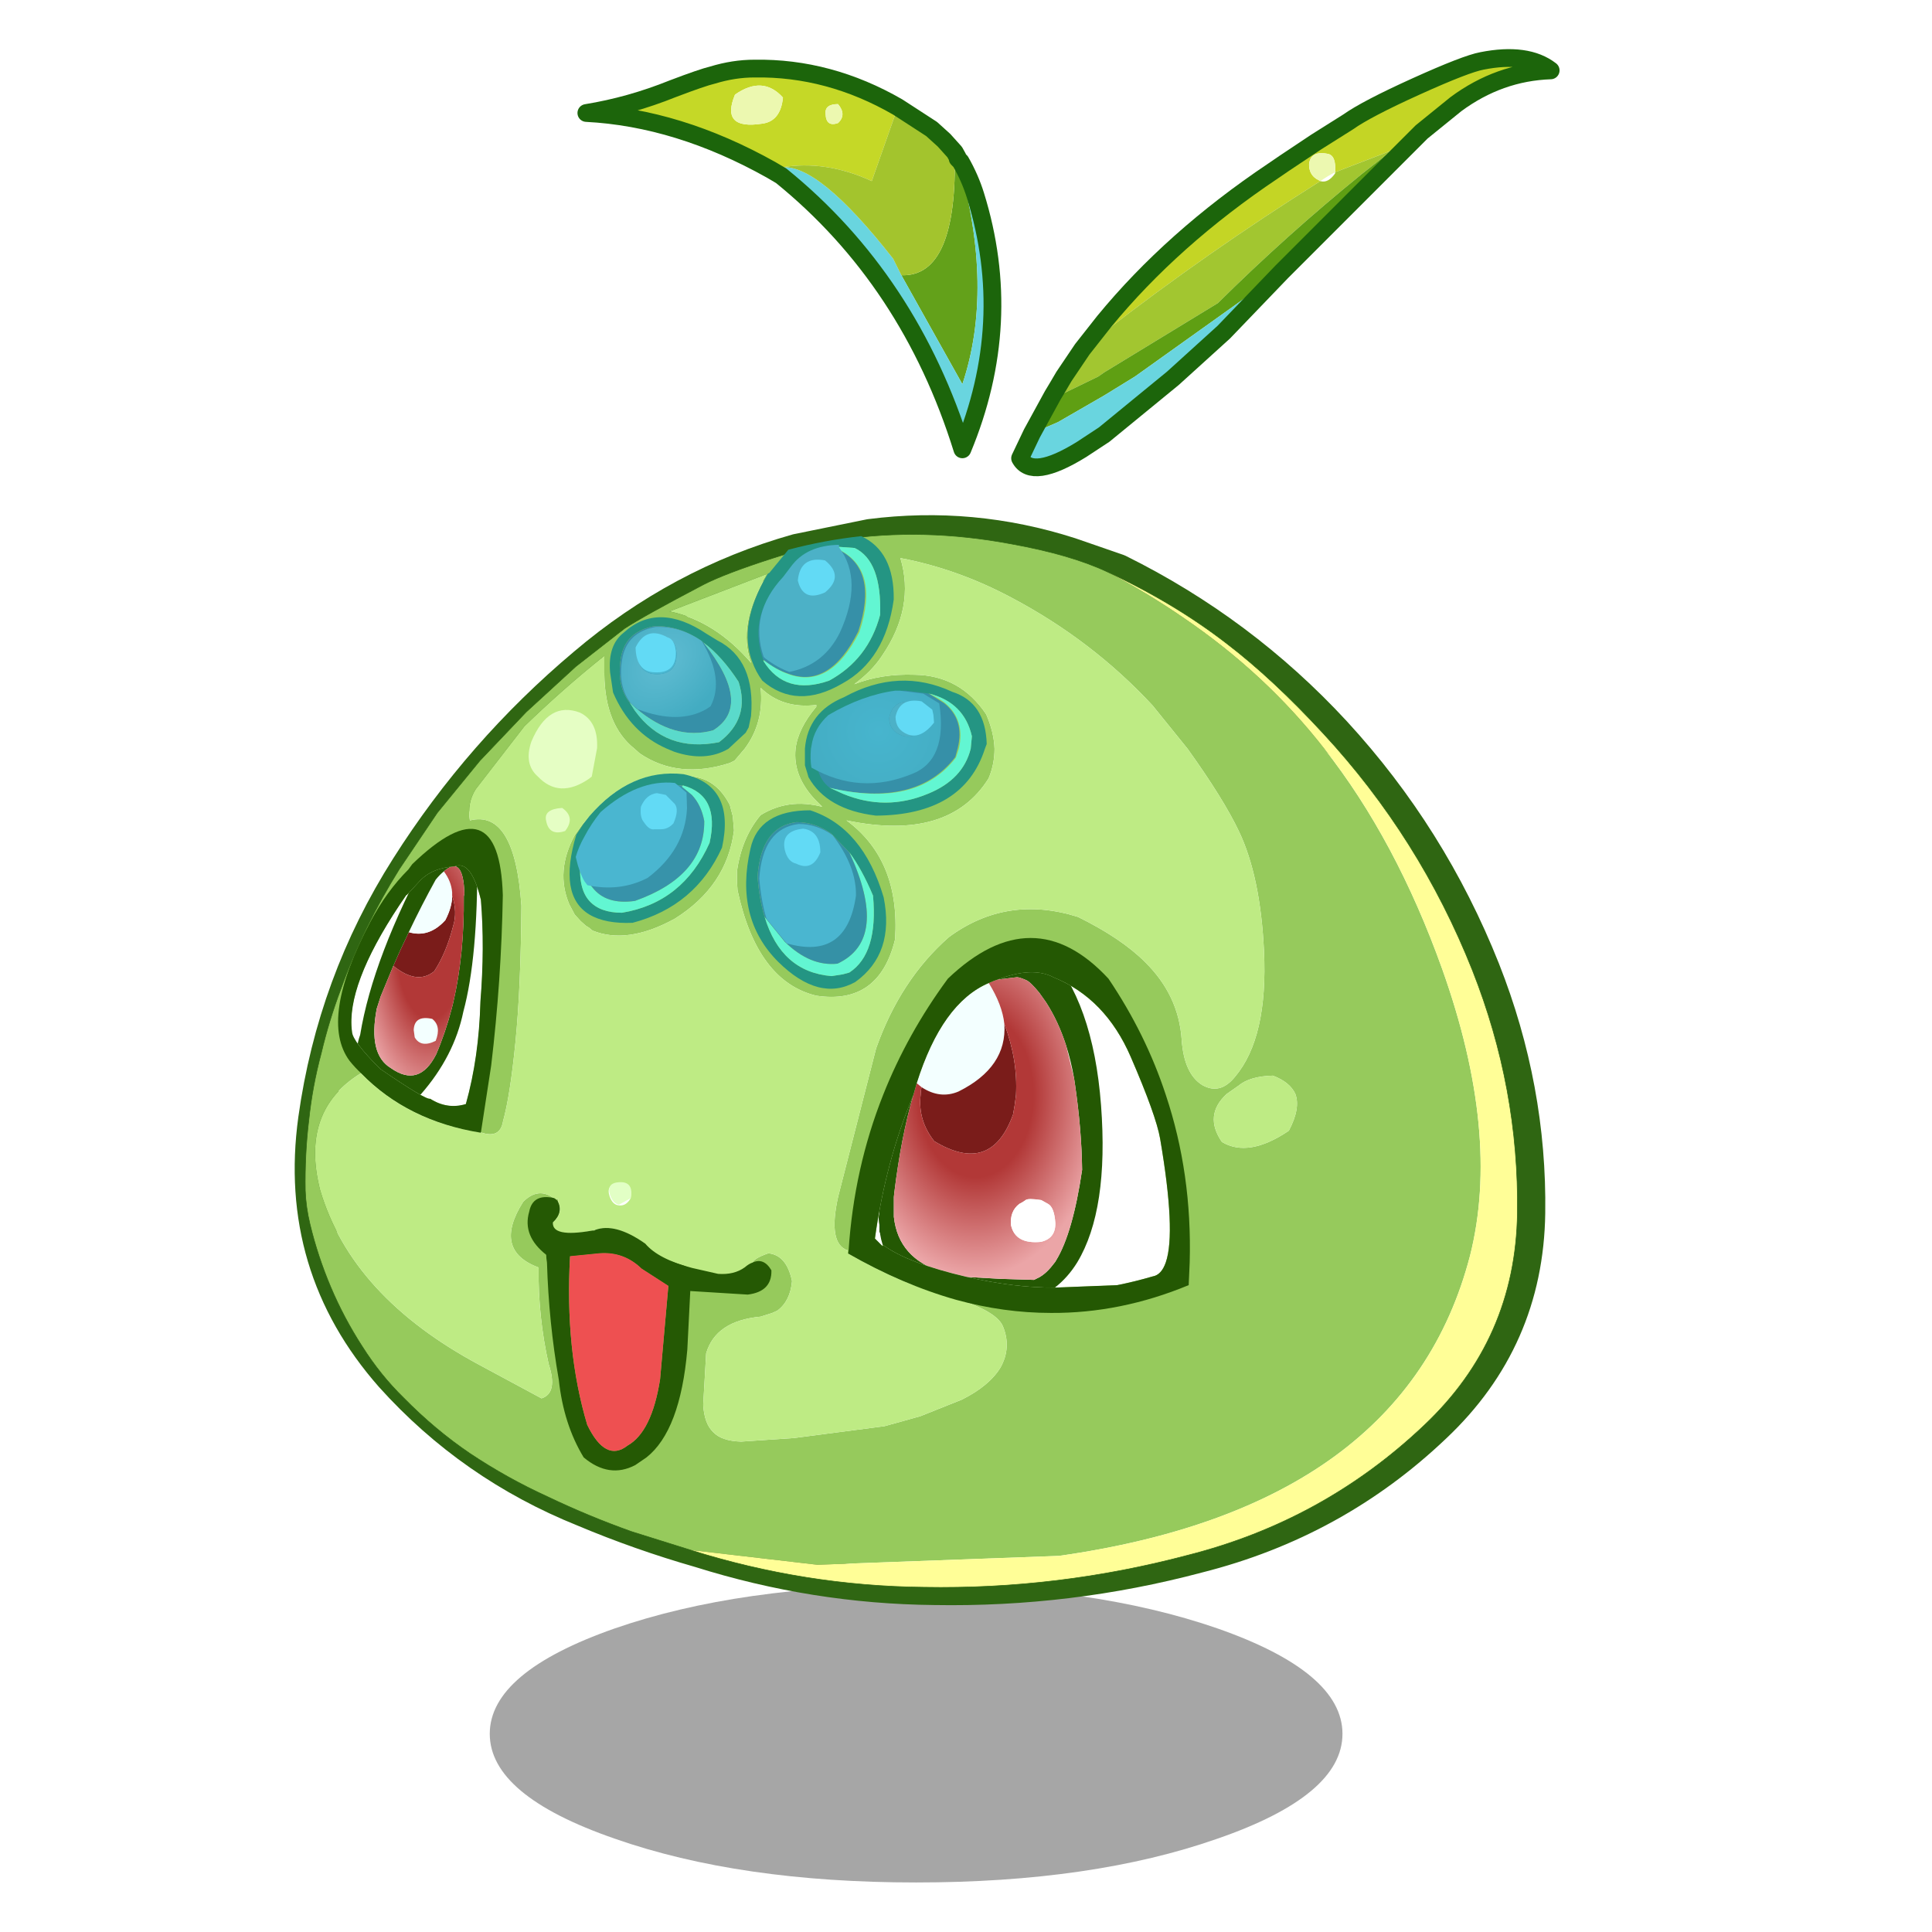 <svg xmlns:ffdec="https://www.free-decompiler.com/flash" xmlns:xlink="http://www.w3.org/1999/xlink" ffdec:objectType="frame" height="100" width="100" xmlns="http://www.w3.org/2000/svg"><use ffdec:characterId="27" height="100" width="100" xlink:href="#a"/><defs><g id="a"><use ffdec:characterId="1" height="25.1" transform="matrix(.613 0 0 .613 25.35 82.05)" width="72" xlink:href="#b"/><use ffdec:characterId="2" height="33.65" transform="matrix(.613 0 0 .613 29.89 3.09)" width="35.8" xlink:href="#c"/><use ffdec:characterId="3" height="36.05" transform="matrix(.613 0 0 .613 52.34 2.54)" width="46.3" xlink:href="#d"/><use ffdec:characterId="4" height="92" transform="matrix(.613 0 0 .613 15.249 26.68)" width="105.6" xlink:href="#e"/><use ffdec:characterId="5" height="23.1" transform="matrix(.613 0 0 .613 27.3 61.95)" width="20.6" xlink:href="#f"/><use ffdec:characterId="6" height="107.35" transform="matrix(.116 0 0 .116 18.19 44.793)" width="58.6" xlink:href="#g"/><clipPath id="h" transform="matrix(.116 0 0 .116 17.5 42.9)"><path d="M51.9 16.75q7.45-3.1 11.8 14.85 1.75 21.3-.2 45.4-.65 24.95-6.5 45.8-8.3 2.5-15.9-2.35-2.1.55-22.35-13.35Q6.4 94.8 6.2 90.45 3.5 70.05 27.35 34.1l3.05-4.5.3-.15 5.6-6.05q5.45-5.95 15.6-6.65" fill="#fff" fill-rule="evenodd"/></clipPath><g clip-path="url(#h)"><use ffdec:characterId="8" height="115.6" transform="matrix(.116 0 0 .116 18.485 43.376)" width="53.6" xlink:href="#i"/></g><use ffdec:characterId="9" height="135.6" transform="matrix(.116 0 0 .116 17.5 42.9)" width="73.5" xlink:href="#j"/><use ffdec:characterId="10" height="140.9" transform="matrix(.116 0 0 .116 45.285 50.327)" width="131.6" xlink:href="#k"/><clipPath id="l" transform="matrix(.116 0 0 .116 43.9 48.55)"><path d="M139.2 89.5q7.15 41.75 2.55 55.2-1.95 5.65-5.85 6.3-8.25 2.4-15.85 3.9l-27.8 1.1q-17.8.15-39.3-4.75-26.6-6.2-37.4-14.3l-.4.35-3.2-3.2Q16.7 99.6 29.1 70.05l1.5-5.25Q41.9 29 62.75 20.1q1.95-.9 3.9-1.55 15.65-6 25.05-1 23.1 9.4 34.4 35.5 11.3 26.1 13.1 36.45" fill="#fff" fill-rule="evenodd"/></clipPath><g clip-path="url(#l)"><use ffdec:characterId="11" height="161.6" transform="matrix(.116 0 0 .116 45.477 48.788)" width="99.95" xlink:href="#m"/></g><use ffdec:characterId="12" height="167.3" transform="matrix(.116 0 0 .116 43.9 48.55)" width="152.5" xlink:href="#n"/><use ffdec:characterId="13" height="38.2" transform="matrix(.613 0 0 .613 29.494 27.75)" width="35.2" xlink:href="#o"/><filter id="p"/><use ffdec:characterId="15" filter="url(#p)" height="12.65" transform="matrix(.503 0 0 .504 39.3 42.65)" width="9.95" xlink:href="#q"/><filter id="r"><feConvolveMatrix divisor="1" in="SourceGraphic" kernelMatrix="1" order="1 1" result="filterResult0"/></filter><use ffdec:characterId="17" filter="url(#r)" height="10.8" transform="matrix(.503 0 0 .504 29.8 40.5)" width="11.45" xlink:href="#s"/><filter id="t"><feConvolveMatrix divisor="1" in="SourceGraphic" kernelMatrix="1" order="1 1" result="filterResult1"/></filter><use ffdec:characterId="19" filter="url(#t)" height="9.25" transform="matrix(.503 0 0 .504 32.15 32.45)" width="9.75" xlink:href="#u"/><filter id="v"/><use ffdec:characterId="21" filter="url(#v)" height="13.05" transform="matrix(.503 0 0 .504 39.3 28.2)" width="9.5" xlink:href="#w"/><filter id="x"/><use ffdec:characterId="23" filter="url(#x)" height="9.5" transform="matrix(.503 0 0 .504 41.95 35.75)" width="13.45" xlink:href="#y"/><use ffdec:characterId="24" height="54.45" transform="matrix(.613 0 0 .613 27.35 28.976)" width="34.25" xlink:href="#z"/><use ffdec:characterId="25" height="82" transform="scale(1.754 1.22)" width="57" xlink:href="#A"/></g><g id="c"><path d="M16.45 8.35h-.05l-.8.2Q7.75 4.15 0 3.75q3.7-.6 7.3-2.05Q9.8.75 10.65.55 12.45 0 14.2 0q6.3-.1 12.1 3.25L24.1 9.5q-3.9-1.8-7.65-1.15m4.8-3.75q.75-.7 0-1.6-1.15 0-1.05.85.05 1.1 1.05.75m-6.4.05q1.55-.2 1.75-2.2-1.7-1.9-4.05-.25-1.25 3 2.3 2.45" fill="#c5d827" fill-rule="evenodd" transform="translate(.75 .75)"/><path d="M21.25 4.6q-1 .35-1.05-.75Q20.1 3 21.25 3q.75.9 0 1.6m-6.4.05q-3.55.55-2.3-2.45 2.35-1.65 4.05.25-.2 2-1.75 2.2" fill="#ecf8b0" fill-rule="evenodd" transform="translate(.75 .75)"/><path d="M31.45 7.95q3 10.65.3 18.7l-5.15-9.2q4.75.15 4.5-10.4l.25.45v.1l.1.35" fill="#63a11a" fill-rule="evenodd" transform="translate(.75 .75)"/><path d="m31.45 7.95.15-.1q.8 1.4 1.25 2.85 3.35 10.75-1.1 21.45-4.45-14.3-15.3-23.1l-.85-.5.8-.2h.05q3.1-.4 9.45 7.7l.7 1.4 5.15 9.2q2.7-8.05-.3-18.7" fill="#69d5df" fill-rule="evenodd" transform="translate(.75 .75)"/><path d="m26.6 17.45-.7-1.4q-6.35-8.1-9.45-7.7Q20.2 7.7 24.1 9.5l2.2-6.25 2.85 1.85 1.05.95.9 1q.25 10.55-4.5 10.4" fill="#a3c42d" fill-rule="evenodd" transform="translate(.75 .75)"/><path d="m16.35 9.3.85.5q10.85 8.8 15.3 23.1 4.45-10.7 1.1-21.45-.45-1.45-1.25-2.85l-.25-.25v-.1l-.25-.45-.9-1-1.05-.95L27.05 4Q21.25.65 14.95.75q-1.75 0-3.55.55-.85.2-3.35 1.15Q4.45 3.9.75 4.5q7.75.4 15.6 4.8z" fill="none" stroke="#1c650b" stroke-linecap="round" stroke-linejoin="round" stroke-width="1.5"/></g><g id="d"><path d="M33.9 6.25 31.4 7.8l-4.8 1.85q.1-1.4-.6-1.55-1.5-.3-1.6.9 0 .8.6 1.2l.35.2q-9.55 6-18.25 12.75L5.25 24.6l1.85-2.35q5.75-7 14.25-12.7l.95-.65L25 7.1l2.7-1.7q1.55-1.1 5.75-3T39 .25q3.8-.75 5.8.8-4.35.15-8 2.85l-2.9 2.35" fill="#c4d525" fill-rule="evenodd" transform="translate(.75 .75)"/><path d="m31.4 7.8-2.55 2Q22.45 15 16.7 20.7l-9.6 5.85-.5.35-3.4 1.65-.45-.05.45-.75.5-.85 1.55-2.3 1.85-1.45q8.7-6.75 18.25-12.75.65.2 1.25-.65v-.1l4.8-1.85" fill="#a2c630" fill-rule="evenodd" transform="translate(.75 .75)"/><path d="m31.4 7.8 2.5-1.55-11.8 11.8L9.7 26.9l-2.6 1.6-3.9 2.25-2.2.95 1.75-3.2.45.05 3.4-1.65.5-.35 9.6-5.85Q22.45 15 28.85 9.8l2.55-2" fill="#5f9f13" fill-rule="evenodd" transform="translate(.75 .75)"/><path d="m25.35 10.4-.35-.2q-.6-.4-.6-1.2.1-1.2 1.6-.9.7.15.6 1.55-.6.3-1.25.75" fill="#ecf8b0" fill-rule="evenodd" transform="translate(.75 .75)"/><path d="m1 31.7 2.2-.95 3.9-2.25 2.6-1.6 12.4-8.85-4.9 5.1-4.3 3.9-5.8 4.75-1.9 1.25Q1 35.65 0 33.8l1-2.1" fill="#69d5df" fill-rule="evenodd" transform="translate(.75 .75)"/><path d="m3.5 29.25-1.75 3.2-1 2.1q1 1.85 5.2-.75l1.9-1.25 5.8-4.75 4.3-3.9 4.9-5.1L34.65 7l2.9-2.35q3.65-2.7 8-2.85-2-1.55-5.8-.8-1.35.25-5.55 2.15-4.2 1.9-5.75 3l-2.7 1.7-2.7 1.8-.95.65Q13.6 16 7.85 23L6 25.35l-1.55 2.3-.5.85-.45.75z" fill="none" stroke="#1c650b" stroke-linecap="round" stroke-linejoin="round" stroke-width="1.5"/></g><g id="e"><path d="M42.45 3.05q-9.9 2.8-17.9 9.6-8.8 7.4-14.95 17.1Q3.4 39.5 1.8 51 .1 63.35 8.25 72.6q6.75 7.5 16.2 11.3 4.75 2 9.8 3.45Q43.95 90.4 54 90.5q11.35.2 22.25-2.7 11.5-2.9 19.95-10.95 7.75-7.3 7.9-17.95.15-10.5-3.8-20.5-4.45-11.2-12.55-20Q79.9 9.9 69.5 4.75l-4.05-1.4Q57.2.7 48.6 1.8l-6.15 1.25z" fill="none" stroke="#2f6612" stroke-linecap="round" stroke-linejoin="round" stroke-width="3"/><path d="M67.7 3.25Q71.05 5 74.1 7.1q7 4.75 11.95 11.1Q92.1 25.9 96 36.8q4.95 13.9 2.35 24.2-5.5 21.2-34.7 25.35l-20.4.75-10.75-1.25-4.95-1.55q-3.65-1.3-7.1-2.95-3.4-1.55-6.55-3.65-2.95-2-5.6-4.7-1.95-1.9-3.5-4.35-1.55-2.4-2.65-5-1.1-2.6-1.75-5.3Q.05 56.9 0 55.5q-.05-3.05.3-5.95.3-2.85 1.05-5.65Q2 41.15 3 38.5q.95-2.65 2.2-5.2 1.25-2.55 2.75-4.95l3.2-4.75 3.6-4.4 3.9-4.1 4.2-3.85 4.1-3.2q1.6-1.05 6.65-3.7 1.85-.95 5.9-2.25Q43.35.85 45.15.55q7-1.05 14.45.35 5 .9 8.1 2.35m15.9 44.1q-.45-1-1.9-1.55-1.95.05-2.9.85l-1 .7q-1.95 1.8-.4 4.05 2.25 1.35 5.65-.95 1-1.9.55-3.1m-12.05-32.8q-5.1-5.5-11.9-9.1-4.6-2.45-9.4-3.35 1.25 4.15-1.55 8.25-.85 1.3-2.35 2.4 2.3-.9 5.1-.8 3.85.05 6.05 3.35.65 1.5.7 2.9 0 1.3-.5 2.5-3.35 5.35-12 3.55 4.55 3.35 4.1 10.05-1.35 5.55-6.65 4.75-5-1.2-6.65-8.9l-.05-.75v-.85q.4-2.85 2-4.75 2.35-1.45 5.2-.7l-.5-.5q-2-2.05-1.75-4.4.2-1.7 1.75-3.55v-.15q-2.85.35-4.7-1.45.3 2.95-1.35 5.15l-.85 1-.4.2q-4.35 1.4-7.6-.8l-.45-.4q-2.5-2-2.55-6.3v-1.55q-3.5 2.8-6.75 5.95l-4.1 5.3q-.75 1.15-.5 2.65 3.8-.95 4.35 7.2v.1q-.05 6.85-.5 11.4-.45 4.55-1.05 6.7-.25 1.5-1.85.95-6.25-.95-10.15-5-5.15 3.15-3.45 9.85 2.65 9 13.5 14.8l5.2 2.8q1.4-.45.6-2.9-.9-4-.85-8.15-3.9-1.45-1.3-5.55 1.3-1.3 2.65-.25l.1.05.2-.05v.25q.45 1-.45 1.75-.1 1.35 3.3.7l.2-.1.05.05q1.7-.65 4.3 1.2 1.05 1.3 3.9 2.1l2.2.5q1.4.1 2.3-.6l.6-.4q.05-.4 1.35-.85 1.55.15 2 2.35-.15 1.7-1.25 2.5l-.45.2-.95.3q-3.8.35-4.6 3.1l-.25 4.35q.1 1.6.85 2.3.7.75 2.35.8l4.45-.3 7.65-1 1.45-.4 1.6-.45 3.5-1.4q2.3-1.15 3.25-2.7.95-1.7.2-3.5-.6-1.4-4.75-2.55-3.8-1-8.35-3.6v-.25Q44.1 60 45 56l3.2-12.5q2.05-5.8 6.15-9.4 4.9-3.6 10.9-1.7 3.65 1.8 5.65 3.8 2.85 2.8 3.1 6.55.2 2.9 1.75 3.85 1.5.85 2.75-.7 2.8-3.3 2.45-10.65-.3-6.25-2.1-10.05-1.3-2.75-4.35-7l-2.95-3.65m-32.6-11v-.1l-8.2 3.15q3.85.8 6.9 4.35-1.2-3.2 1.3-7.4m-15.6 21.1.6-.7q3.45-4.05 7.85-3.55l.95.15q2 .25 3.1 2.4l.25.95.1 1.2q-.6 4.7-5 7.45-4 2.2-6.95 1l-.3-.25-.25-.15-.45-.4-.5-.55-.45-.85q-1.2-2.8.45-5.85l.6-.85" fill="#96ca5c" fill-rule="evenodd" transform="translate(.9 1.5)"/><path d="M38.95 3.55q-2.5 4.2-1.3 7.4-3.05-3.55-6.9-4.35l8.2-3.15v.1" fill="#baea84" fill-rule="evenodd" transform="translate(.9 1.5)"/><path d="M83.6 47.35q.45 1.2-.55 3.1-3.4 2.3-5.65.95-1.55-2.25.4-4.05l1-.7q.95-.8 2.9-.85 1.45.55 1.9 1.55m-12.05-32.8 2.95 3.65q3.05 4.25 4.35 7 1.8 3.8 2.1 10.05.35 7.35-2.45 10.65-1.25 1.55-2.75.7-1.55-.95-1.75-3.85-.25-3.75-3.1-6.55-2-2-5.65-3.8-6-1.9-10.9 1.7-4.1 3.6-6.15 9.4L45 56q-.9 4 .8 4.55v.25q4.55 2.6 8.35 3.6 4.15 1.15 4.75 2.55.75 1.8-.2 3.5-.95 1.55-3.25 2.7l-3.5 1.4-1.6.45-1.45.4-7.65 1-4.45.3q-1.65-.05-2.35-.8-.75-.7-.85-2.3l.25-4.35q.8-2.75 4.6-3.1l.95-.3.45-.2q1.1-.8 1.25-2.5-.45-2.2-2-2.35-1.3.45-1.35.85l-.6.4q-.9.7-2.3.6l-2.2-.5q-2.85-.8-3.9-2.1-2.6-1.85-4.3-1.2l-.05-.05-.2.1q-3.4.65-3.3-.7.9-.75.45-1.75v-.25l-.2.05-.1-.05q-1.35-1.05-2.65.25-2.6 4.1 1.3 5.55-.05 4.15.85 8.15.8 2.45-.6 2.9l-5.2-2.8q-10.85-5.8-13.5-14.8-1.7-6.7 3.45-9.85 3.9 4.05 10.15 5 1.6.55 1.85-.95.6-2.15 1.05-6.7.45-4.55.5-11.4v-.1q-.55-8.15-4.35-7.2-.25-1.5.5-2.65l4.1-5.3q3.25-3.15 6.75-5.95v1.55q.05 4.3 2.55 6.3l.45.4q3.25 2.2 7.6.8l.4-.2.85-1q1.65-2.2 1.35-5.15 1.85 1.8 4.7 1.45v.15Q41.6 16.5 41.4 18.2q-.25 2.35 1.75 4.4l.5.5q-2.85-.75-5.2.7-1.6 1.9-2 4.75v.85l.05.75q1.65 7.7 6.65 8.9 5.3.8 6.65-4.75.45-6.7-4.1-10.05 8.65 1.8 12-3.55.5-1.2.5-2.5-.05-1.4-.7-2.9-2.2-3.3-6.05-3.35-2.8-.1-5.1.8 1.5-1.1 2.35-2.4 2.8-4.1 1.55-8.25 4.8.9 9.4 3.35 6.8 3.6 11.9 9.1m-48.2 10.1-.6.85q-1.65 3.05-.45 5.85l.45.85.5.55.45.4.25.15.3.25q2.95 1.2 6.95-1 4.4-2.75 5-7.45l-.1-1.2-.25-.95q-1.1-2.15-3.1-2.4l-.95-.15q-4.4-.5-7.85 3.55l-.6.7m4.1 31.55q.25-1.35-.95-1.3-1.15.05-.8 1.1.25.7.75.75.6.1 1-.55" fill="#beeb84" fill-rule="evenodd" transform="translate(.9 1.5)"/><path d="M67.7 3.25q5.7 2.65 10.15 6.1 3.85 2.95 8.1 7.55 8.15 8.8 12.6 20 3.95 10 3.8 20.5-.15 10.65-7.9 17.95-8.5 8.05-19.95 10.95-10.95 2.9-22.25 2.7-10.05-.1-19.75-3.15l10.75 1.25 20.4-.75Q92.85 82.2 98.35 61q2.6-10.3-2.35-24.2-3.9-10.9-9.95-18.6Q81.1 11.85 74.1 7.1 71.05 5 67.7 3.25" fill="#fffe97" fill-rule="evenodd" transform="translate(.9 1.5)"/><path d="M33.4 87.35q9.7 3.05 19.75 3.15 11.3.2 22.25-2.7 11.45-2.9 19.95-10.95 7.75-7.3 7.9-17.95.15-10.5-3.8-20.5-4.45-11.2-12.6-20-4.25-4.6-8.1-7.55Q74.3 7.4 68.6 4.75 65.5 3.3 60.5 2.4 53.05 1 46.05 2.05q-1.8.3-5.65 1.55-4.05 1.3-5.9 2.25-5.05 2.65-6.65 3.7l-4.1 3.2-4.2 3.85-3.9 4.1-3.6 4.4-3.2 4.75q-1.5 2.4-2.75 4.95-1.25 2.55-2.2 5.2-1 2.65-1.65 5.4-.75 2.8-1.05 5.65Q.85 53.95.9 57q.05 1.4.4 2.85.65 2.7 1.75 5.3 1.1 2.6 2.65 5 1.55 2.45 3.5 4.35 2.65 2.7 5.6 4.7 3.15 2.1 6.55 3.65 3.45 1.65 7.1 2.95l4.95 1.55z" fill="none" stroke="#2f6612" stroke-linecap="round" stroke-linejoin="round" stroke-width=".05"/></g><g id="f" fill-rule="evenodd"><path d="M11.9 7.5 9.65 6.05Q8.15 4.6 6.1 4.75L3.6 5q-.45 7.9 1.45 14.25 1.55 3.2 3.4 1.75 2.05-1.15 2.75-5.6l.7-7.9m7.35-2.05h-.05.1-.05M6.05 3l1.2.05Q8 3.1 9.45 4.1q1.5 1.05 3.9 1.75l.2.2.2.85v1.05l-.25 4.95q-.6 6.85-3.45 9.1l-.95.65Q6.9 23.8 4.75 22q-1.7-2.8-2.1-6.55-.85-4.85-1-9.9-.25-1.5.45-1.8.7-.35 1.45-.4l1.4-.2L6.05 3" fill="#255904"/><path d="m11.9 7.5-.7 7.9q-.7 4.45-2.75 5.6-1.85 1.45-3.4-1.75Q3.15 12.9 3.6 5l2.5-.25q2.05-.15 3.55 1.3L11.9 7.5" fill="#ee5051"/><path d="m5.65 2.85.05-.05q1.7-.65 4.25 1.15 1.1 1.3 3.95 2.05l2.2.5q1.35.1 2.25-.55.35-.3.65-.4.95-.45 1.6.65.05 1.8-2 2.05l-4.85-.3h-.6l-.25-.05-.2-.05-.8-.35-2.25-1.45Q8.15 4.6 6.1 4.75L3.6 5l-.75.1-1.25-.2Q-.45 3.3.15 1.25.45-.3 2.25.1l.15.1.15.15q.5.95-.4 1.8-.1 1.3 3.3.7h.2" fill="#255904"/></g><g id="g" fill-rule="evenodd"><path d="M63.7 31.6q1.75 21.3-.2 45.4-.65 24.95-6.5 45.8-8.7 2.6-13.05-2.8 7.85-18.5 11.95-38.45 6.5-24.1 7.8-49.95M9.45 96.55Q6.4 94.8 6.2 90.45q-2.85-21.7 24.3-61-15 27.8-20.65 62.5l-.4 4.6" fill="#f3ffff" transform="translate(-5.95 -16.3)"/><path d="M51.9 16.75q7.45-3.1 11.8 14.85 1.75 21.3-.2 45.4-.65 24.95-6.5 45.8-8.3 2.5-15.9-2.35-2.1.55-22.35-13.35Q6.4 94.8 6.2 90.45 3.5 70.05 27.35 34.1l3.05-4.5.3-.15 5.6-6.05q5.45-5.95 15.6-6.65" fill="#fff" transform="translate(-5.95 -16.3)"/></g><g id="i" fill-rule="evenodd"><path d="M24.65 61.15q2.8-6.55 5.85-12.8l1.05-2.25q9 2.7 16.3-5.35 3.05-5.9 3.05-10.9 2.4 7.2.45 13.5-3.05 11.95-8.45 20.2-7.6 6.25-18.25-2.4" fill="#7a1c1a" transform="translate(-8.5 -4.1)"/><path d="M31.55 46.1q5.65-11.9 12-23.4 1.95-2.4 3.65-3.7 3.3 4.35 3.7 9.35v1.5q0 5-3.05 10.9-7.3 8.05-16.3 5.35m2.2 43.7q.25-6.75 8.25-5 4.15 3.25 1.55 9.8-6.55 3.25-9.35-1.55l-.45-3.25" fill="#f3ffff" transform="translate(-8.5 -4.1)"/><path d="M62.1 13.5q.3 43.95-6.2 68.05-4.1 19.95-19.05 37-11.65 3.85-21.2-4.4-10.3-10.05-5.8-22.2 5.65-34.7 31.3-82.15 14.7-13.05 20.95 3.7M47.2 19q-1.7 1.3-3.65 3.7-6.35 11.5-12 23.4l-1.05 2.25q-3.05 6.25-5.85 12.8L19 74.8l-1.75 5.45q-3.9 20.4 6.3 26.5 12.6 8.9 20.2-6.1 4.1-9.55 6.95-20.4l.65-2.6q5-21.5 4.75-47.55l.25-1.1q-.45-17.6-9.15-10" fill="#245803" transform="translate(-8.5 -4.1)"/><path d="M47.2 19q8.7-7.6 9.15 10l-.25 1.1q.25 26.05-4.75 47.55l-.65 2.6q-2.85 10.85-6.95 20.4-7.6 15-20.2 6.1-10.2-6.1-6.3-26.5L19 74.8l5.65-13.65q10.65 8.65 18.25 2.4 5.4-8.25 8.45-20.2 1.95-6.3-.45-13.5v-1.5q-.4-5-3.7-9.35M33.75 89.8l.45 3.25q2.8 4.8 9.35 1.55 2.6-6.55-1.55-9.8-8-1.75-8.25 5" fill="url(#B)" transform="translate(-8.5 -4.1)"/></g><g id="m" fill-rule="evenodd"><path d="M97.25 47.95q-3.4-10.6-8.9-19.2l-3.05-4.3q-3.9-4.8-5.85-5.65-3.05-1.3-4.1-1.3l-8.7 1.05q-1.95.65-3.9 1.55Q41.9 29 30.6 64.8l-1.5 5.25q-5.45 18.65-8.5 43.6l-.2 1.95v8.8q2 18.7 21.85 24.7 3.45.95 7.5 1.7l3.2.45 15.2.85 14.8.45 2.6-1.3q2.6-1.55 4.95-4.35l1.75-2.2.3-.4.3-.55q7.4-12.15 11.55-40.3-.2-17.8-3.25-38.65l-.35-2.25q-1.35-7.7-3.55-14.6m-83.3 83.15v-3.05q-.5-2.7-.25-4.15l.2-1-.05-5.8v-.65q-.1-12.55.15-13.9.8-4.45 1.7-19.1.75-12.35 4.05-21.35 7.4-20.4 24.75-43.95Q69.35-5.6 88.4 5.7q20.95 22.45 24.45 69t-10.6 70q-4.15 6.75-10 11.3-12.55 6.2-19.05 7.05-12.95 1.7-25-1.6-11.8-3.35-18.85-8.25-6.6-4.45-7.85-8.25-.55-1.85-3.95-5.75l-2.15-2.3q-.75-2.4-1.1-4.65l-.35-1.15" fill="#245803" transform="translate(-13.6 -2.05)"/><path d="M62.75 20.1q6.05 9.75 6.95 18.25Q71 57.65 49.25 68.5 41 72 32.75 66.55L30.6 64.8Q41.9 29 62.75 20.1m-48.8 111 .35 1.15-.25 2-.1-3.15" fill="#f3ffff" transform="translate(-13.6 -2.05)"/><path d="M69.7 38.35q6.05 16.05 5.2 31.7-.45 4.3-1.3 8.65-9.8 27.35-35.2 11.95-7.35-9.35-6.05-20.6 0-1.75.4-3.5Q41 72 49.25 68.5 71 57.65 69.7 38.35" fill="#7a1c1a" transform="translate(-13.6 -2.05)"/><path d="M76.4 118.65q1.7-.85 2.8-1.7 1.1-.9 6.95 0l3.05 1.7q2.8 1.55 3.25 8.5.2 6.95-6.5 8.45-11.3 1.1-13.25-7.35-.65-6.3 3.7-9.6" fill="#fff" transform="translate(-13.6 -2.05)"/><path d="M62.75 20.1q1.95-.9 3.9-1.55l8.7-1.05q1.05 0 4.1 1.3 1.95.85 5.85 5.65l3.05 4.3q5.5 8.6 8.9 19.2l3.55 14.6.35 2.25q3.05 20.85 3.25 38.65-4.15 28.15-11.55 40.3l-.15.1-.15.45-.3.4-1.75 2.2q-2.35 2.8-4.95 4.35l-2.6 1.3-14.8-.45-15.2-.85-3.2-.45q-4.05-.75-7.5-1.7-19.85-6-21.85-24.7v-8.8l.2-1.95q3.05-24.95 8.5-43.6l1.5-5.25 2.15 1.75q-.4 1.75-.4 3.5-1.3 11.25 6.05 20.6 25.4 15.4 35.2-11.95.85-4.35 1.3-8.65.85-15.65-5.2-31.7-.9-8.5-6.95-18.25m13.65 98.55q-4.35 3.3-3.7 9.6 1.95 8.45 13.25 7.35 6.7-1.5 6.5-8.45-.45-6.95-3.25-8.5l-3.05-1.7q-5.85-.9-6.95 0-1.1.85-2.8 1.7" fill="url(#C)" transform="translate(-13.6 -2.05)"/><path d="m86.15 116.95 3.05 1.7q2.8 1.55 3.25 8.5.2 6.95-6.5 8.45-11.3 1.1-13.25-7.35-.65-6.3 3.7-9.6 1.7-.85 2.8-1.7 1.1-.9 6.95 0" fill="#fff" transform="translate(-13.6 -2.05)"/></g><g id="o" fill-rule="evenodd"><path d="M22 2.75Q23.35.9 26.1.9v.2q3.5 1.65 1.75 6.95-2.45 4.9-5.95 3.55-1.05-.35-2.05-1.15l-.1.05v-.05l-.05-.1Q18.5 6.7 21.35 3.6l.65-.85m2.3 14.95q.2-1.5 1.45-2.6 2.9-1.7 5.65-2.1h.4l1.95.25 1.35.85q1.75 1.4 1.15 3.8l-.2.75q-3.3 4.3-10.65 2.6-.85-.6-1.1-1.75v-1.8" fill="#3690a8" transform="translate(-3.5)"/><path d="M26.15.9Q23.4.95 22.1 2.75l-.65.9q-2.9 3.05-1.65 6.7l.05.15v.05q1.85 2.95 5.55 1.65 3.3-1.8 4.3-5.55.15-4.55-2.15-5.65l-1.4-.1m-4.2.25q3-.8 6.15-1.15 2.8 1.3 2.75 5.35-.7 5.1-4.35 7.1-3.85 2.25-6.75-.25-.55-.75-.85-1.6-1.2-3.15 1.3-7.4l.05-.05.1-.05 1.6-1.95m-13.4 12.9.45.7q2.6 3.55 7.1 2.65 2.65-2 1.65-5.1-1.4-2.15-2.95-3.3l-.25-.2q-1.85-1.25-3.9-1.2-2.5.45-2.85 2.75-.35 2.3.75 3.7M6.9 11.5q-.2-2.3 1.15-3.35 2.9-2.65 7 .1l.9.55q3.25 1.65 2.85 6.4l-.2.95-.25.45-1.45 1.35q-1.95 1.15-4.6.25l-.6-.25Q8.6 16.6 7.15 13.2l-.25-1.7M4.05 25.2l.6-.9.5-.65q3.5-4.05 7.95-3.55 4.4.95 3.25 6.2-2.25 4.95-7.55 6.35-2.3.1-3.65-.7-2.65-1.6-1.1-6.75m9-4.15h-.25q-3.1-.35-6.25 2.45-.85 1-1.4 2.05l-.7 1.75-.05.15q-.2 2.3.75 3.35.9 1 2.75 1 5.15-.85 7.4-5.9.9-4-2.25-4.85m20.8-7.75-2-.25h-.4q-2.75.35-5.6 2.05-1.25 1.1-1.45 2.65l-.05.2q-.1.9.05 1.6.25 1.1 1.05 1.7l1.1.5q3.6 1.5 7.2 0 2.95-1.2 3.6-3.8l.1-1.05q-.65-2.85-3.6-3.6m4.85 4.25-.15.4q-1.8 5.6-9.2 5.65-4.15-.5-5.7-3.25l-.1-.35-.2-.65v-1.4q.25-3.1 3.3-4.35 4.65-2.55 9.15-.45 2.8.9 2.9 4.4M27.1 26.7l-1.55-1.6q-1.35-.95-2.9-.95-3 .35-3.3 4.6.15 1.95.6 3.4 1.4 4.65 5.65 5l.95-.15.55-.15q2.45-1.6 2-6.5-.95-2.25-2-3.65m-8.35-.3q.7-3.25 5.05-3.25 4.45 1.45 6.2 7.35.95 4.75-2.4 7.15-3.05 1.7-6.5-1.7-3.7-3.7-2.35-9.55" fill="#249583" transform="translate(-3.5)"/><path d="m19.85 10.55.05-.05q1.05.8 2.05 1.15 3.55 1.3 6-3.55 1.75-5.3-1.8-7V.9l1.4.1q2.3 1.1 2.15 5.65-1 3.75-4.3 5.55-3.7 1.3-5.55-1.65m-6.8 10.5q3.15.85 2.25 4.85-2.25 5.05-7.4 5.9-1.85 0-2.75-1-.95-1.05-.75-3.35h.05l.7 1.9.25.3q1.15 1.5 3.6 1.15 5.9-2.1 5.85-6.75-.25-1.35-1.05-2.2l-.85-.7.1-.1m20.8-7.75q2.95.75 3.6 3.6l-.1 1.05q-.65 2.6-3.6 3.8-3.6 1.5-7.2 0l-1.1-.5Q32.8 23 36.1 18.7l.25-.75q.55-2.4-1.15-3.85-.6-.45-1.35-.8m-13.9 18.85 1.7 2.1q2.15 2.1 4.45 1.85 4.4-2.05 1-9.4 1.05 1.4 2 3.65.45 4.9-2 6.5l-.55.15-.95.15q-4.25-.35-5.65-5" fill="#62f6d2" transform="translate(-3.5)"/><path d="M14.8 9q4.2 5.3.8 7.4-3.25.9-6.5-1.85l-.55-.5q-1.1-1.4-.75-3.7.35-2.3 2.85-2.75 2.05-.05 3.9 1.2l.25.2" fill="#3690a8" transform="translate(-3.5)"/><path d="m8.55 14.05.55.5q3.25 2.75 6.5 1.85 3.4-2.1-.8-7.4 1.55 1.15 2.95 3.3 1 3.1-1.65 5.1-4.5.9-7.1-2.65l-.45-.7" fill="#5adacb" transform="translate(-3.5)"/><path d="m4.4 27.45.05-.15.7-1.75q.55-1.05 1.4-2.05 3.15-2.8 6.25-2.45h.25l-.1.1.85.7q.8.85 1.05 2.2Q14.9 28.7 9 30.8q-2.45.35-3.6-1.15l-.25-.3-.7-1.9H4.4" fill="#3793aa" transform="translate(-3.5)"/><path d="M19.95 32.15q-.45-1.45-.6-3.4.3-4.25 3.3-4.6 1.55 0 2.9.95l1.55 1.6q3.4 7.35-1 9.4-2.3.25-4.45-1.85l-1.7-2.1m1.65-5.55q.25.95.95 1.15 1.4.7 2.05-.95 0-1.8-1.45-2-1.9.2-1.55 1.8" fill="#3591a6" transform="translate(-3.5)"/></g><g id="H" fill-rule="evenodd"><path d="M1.6 2.3q.05 2.45 1.9 2.55 2.25.1 2.2-2.15-.1-1.3-.85-1.45Q2.65 0 1.6 2.3M.1 3.35Q.55.55 3.55 0q2.5-.1 4.75 1.45 2.35 3.95.9 6.7l-.45.3q-2.85 1.6-7.05 0l-.7-.6Q-.35 6.1.1 3.35" fill="url(#D)"/><path d="M1.6 2.3Q2.65 0 4.85 1.25q.75.15.85 1.45.05 2.25-2.2 2.15-1.85-.1-1.9-2.55" fill="#4ab6d0"/></g><g id="J" fill-rule="evenodd"><path d="M13.25 1.3q.9 5.8-2.8 7.25Q5.1 10.75.1 7.9q-.15-.85-.05-1.95L.1 5.7q.25-1.85 1.75-3.2Q5.35.45 8.7 0h.5l2.4.3 1.65 1m-1.2 2.1L12 2.6l-.15-.55-1.05-.85Q8.5.75 8.1 2.8q0 1.3 1.3 1.8t2.65-1.2" fill="url(#E)"/><path d="M12.05 3.4Q10.7 5.1 9.4 4.6q-1.3-.5-1.3-1.8.4-2.05 2.7-1.6l1.05.85.15.55.05.8" fill="#4cb1c7"/></g><g id="z" fill-rule="evenodd"><path d="M23.2 24.7q1.45.2 1.45 2-.65 1.65-2.05.95-.7-.15-.95-1.15-.35-1.6 1.55-1.8M9.5 22.85q.45-1.05 1.35-1.15l.75.15.75.75q.4.5-.1 1.65-.45.5-1.05.5h-.55q-.45.1-.9-.6-.35-.4-.25-1.3m2.25-14.3q.6.15.7 1.2.05 1.85-1.8 1.75-1.55-.05-1.6-2.1.9-1.85 2.7-.85m11-4.8q.2-2.1 2.3-1.7 1.65 1.35 0 2.7-1.85.85-2.3-1M31 15.25q.35-1.65 2.2-1.3l.9.7.1.45.05.65q-1.1 1.4-2.2 1-1.05-.4-1.05-1.5" fill="#62daf5" transform="translate(0 -2)"/><path d="M7.7 54.55q1.2-.05.95 1.35l-1 .55q-.5-.1-.75-.8-.35-1.05.8-1.1" fill="#e2ffc5" transform="translate(0 -2)"/><path d="m5.35 20.3-.25.2q-2.5 1.7-4.3-.2-1.2-1.05-.55-2.95 1.45-3.45 4.1-2.45 1.55.75 1.45 3l-.45 2.4M3.1 24.9q-1.35.45-1.6-.85-.25-1 1.35-1.1 1.15.8.25 1.95" fill="#e5fec4" transform="translate(0 -2)"/></g><path d="M61.45 3.65Q72 7.35 72 12.55T61.45 21.4Q50.9 25.1 36 25.1q-14.9 0-25.45-3.7Q0 17.75 0 12.55q0-5.2 10.55-8.9Q21.1 0 36 0q14.9 0 25.45 3.65" fill-opacity=".349" fill-rule="evenodd" id="b"/><path d="M51.9 16.75q-10.15.7-15.6 6.65l-5.6 6.05h-.2l-.1.15-3.05 4.5Q3.5 70.05 6.2 90.45q.2 4.35 12.55 16.65Q39 121 41.1 120.45q7.6 4.85 15.9 2.35 5.85-20.85 6.5-45.8 1.95-24.1.2-45.4-4.35-17.95-11.8-14.85m-18.8-1q38.85-37.35 40.4 13.9-.65 38-5.2 76l-4.6 29.95q-32.55-5.2-53.4-26.5-2.8-2.6-5.2-5.6Q-8.6 85 14.45 41.4q7.15-13.5 16.9-23.25l1.75-2.4" fill="#245803" fill-rule="evenodd" id="j"/><path d="M139.2 89.5q7.15 41.75 2.55 55.2-1.95 5.65-5.85 6.3-8.25 2.4-15.85 3.9l-27.8 1.1q-17.8.15-39.3-4.75-26.6-6.2-37.4-14.3l-.4.35-3.2-3.2Q16.7 99.6 29.1 70.05l1.5-5.25Q41.9 29 62.75 20.1q1.95-.9 3.9-1.55 15.65-6 25.05-1 23.1 9.4 34.4 35.5 11.3 26.1 13.1 36.45" fill="#fff" fill-rule="evenodd" transform="translate(-11.95 -15.3)" id="k"/><path d="M116.15 18.15q16.7 24.75 25.6 51.9 11.75 35.15 10.65 74.65l-.45 10.2q-30.4 12.6-61.45 12.4-21.05 0-42.3-5.85Q24.3 154.7 0 140.8l.2-1.3q2.4-36.7 15.4-69.45 10.85-27.4 28.9-51.9 38-36.3 71.65 0M139.2 89.5q-1.8-10.35-13.1-36.45-11.3-26.1-34.4-35.5-9.4-5-25.05 1-1.95.65-3.9 1.55Q41.9 29 30.6 64.8l-1.5 5.25Q16.7 99.6 11.95 134.1l3.45 3.45.15-.6q10.8 8.1 37.4 14.3 21.5 4.9 39.3 4.75l27.8-1.1q7.6-1.5 15.85-3.9 3.9-.65 5.85-6.3 4.6-13.45-2.55-55.2" fill="#245803" fill-rule="evenodd" id="n"/><path d="M4.05 0q1.85 0 3.5 1.15 2.45 3.2 2.4 6.2-.95 6.7-7.15 4.9L.75 9.75Q.2 7.95 0 5.6.35.45 4.05 0" fill="#4ab6d0" fill-rule="evenodd" id="F"/><path d="M.05 7.85 0 7.65q.3-1.05.9-2.1.65-1.25 1.65-2.5 3.85-3.4 7.65-3l.2.15 1 .85.05 1.6Q11.25 6.9 7.4 9.8l-.1.05q-2.8 1.4-6.1.7l-.3-.4Q.35 9.2.05 7.85" fill="#4ab6d0" fill-rule="evenodd" id="G"/><path d="m2.45 3.3.8-1.05Q4.85.05 8.2 0v.25q2.55 3.4.1 8.75-1.65 3.35-5.2 4.05-1.25-.45-2.5-1.4l-.15-.15q-1.5-4.45 2-8.2" fill="#4cb1c7" fill-rule="evenodd" id="I"/><path d="M57 82H0V0h57v82" fill="#dcd550" fill-opacity="0" fill-rule="evenodd" id="A"/><use ffdec:characterId="14" height="12.65" width="9.95" xlink:href="#F" id="q"/><use ffdec:characterId="16" height="10.8" width="11.45" xlink:href="#G" id="s"/><use ffdec:characterId="18" height="9.25" width="9.75" xlink:href="#H" id="u"/><use ffdec:characterId="20" height="13.05" width="9.5" xlink:href="#I" id="w"/><use ffdec:characterId="22" height="9.5" width="13.45" xlink:href="#J" id="y"/><radialGradient cx="0" cy="0" gradientTransform="matrix(.04 0 0 .085 41.15 53.15)" gradientUnits="userSpaceOnUse" id="B" r="819.2" spreadMethod="pad"><stop offset=".455" stop-color="#b23837"/><stop offset="1" stop-color="#eba5a7"/></radialGradient><radialGradient cx="0" cy="0" gradientTransform="matrix(.069 0 0 .099 56.9 69.85)" gradientUnits="userSpaceOnUse" id="C" r="819.2" spreadMethod="pad"><stop offset=".455" stop-color="#b23837"/><stop offset="1" stop-color="#eba5a7"/></radialGradient><radialGradient cx="0" cy="0" gradientTransform="matrix(.007 -.007 .005 .005 4.4 3.55)" gradientUnits="userSpaceOnUse" id="D" r="819.2" spreadMethod="pad"><stop offset="0" stop-color="#60bcd2"/><stop offset="1" stop-color="#43acc2"/></radialGradient><radialGradient cx="0" cy="0" gradientTransform="matrix(.01 -.003 .003 .01 7 4.15)" gradientUnits="userSpaceOnUse" id="E" r="819.2" spreadMethod="pad"><stop offset="0" stop-color="#47b5ce"/><stop offset="1" stop-color="#43acc2"/></radialGradient></defs></svg>
